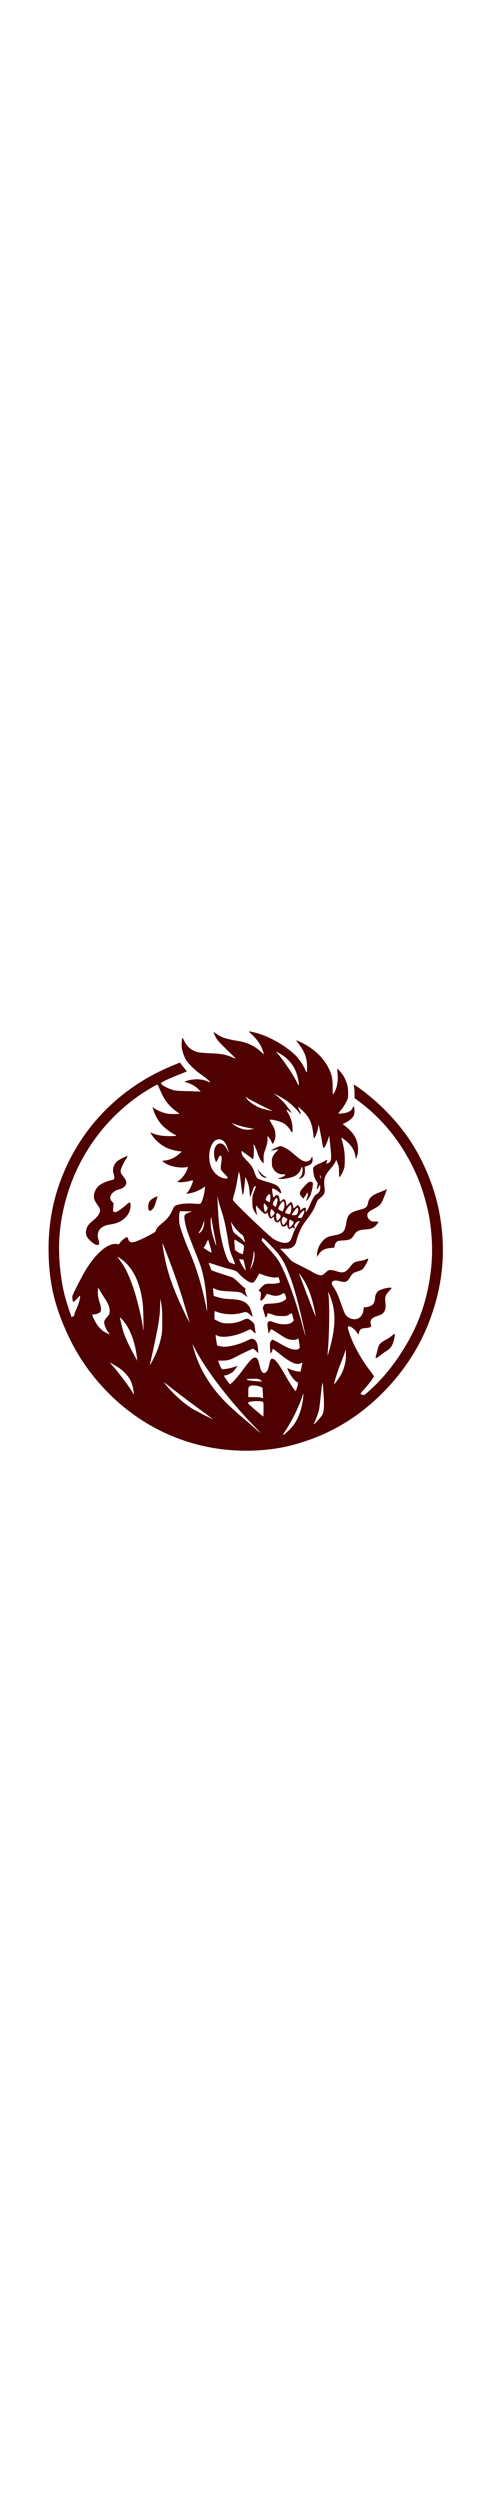 <?xml version="1.0" standalone="no"?>
<!DOCTYPE svg PUBLIC "-//W3C//DTD SVG 20010904//EN"
 "http://www.w3.org/TR/2001/REC-SVG-20010904/DTD/svg10.dtd">
<svg version="1.0" xmlns="http://www.w3.org/2000/svg"
 width="150pt" viewBox="0 0 1024 1024"
 preserveAspectRatio="xMidYMid meet">

 <style>
    @keyframes pulse {
      0%, 100% { transform: scale(1); }
      50% { transform: scale(1.1); }
    }
    @keyframes colorShift {
      0%, 100% { fill:#4f0000; }
      50% { fill:rgb(171, 0, 0); }
    }
    .animated-shape {
      animation: pulse 2s infinite ease-in-out;
      transform-origin: center;
    }
    .color {
      animation: colorShift 4s infinite ease-in-out;
    }
  </style>

<g transform="translate(0,1024) scale(0.1,-0.1)"
fill="#4f0000" stroke="none">

<path d="M5292 9632 c101 -96 169 -192 207 -291 50 -132 50 -132 -5 -80 -145
136 -298 211 -504 244 -246 40 -344 72 -450 150 -26 19 -50 35 -54 35 -12 0
35 -106 70 -157 20 -29 117 -129 215 -224 99 -94 178 -173 176 -175 -2 -2 -40
13 -85 32 -116 50 -233 72 -430 79 -92 3 -198 11 -237 16 -148 21 -261 103
-326 238 -19 39 -37 71 -40 71 -8 0 -19 -90 -19 -150 0 -77 28 -182 71 -270
35 -71 59 -102 143 -185 56 -55 137 -125 181 -154 97 -66 182 -136 196 -162
10 -20 9 -20 -30 1 -59 30 -156 50 -241 50 -81 0 -193 -20 -235 -42 -26 -14
-26 -14 27 -27 81 -20 179 -76 237 -135 l53 -54 -108 4 c-60 2 -179 6 -264 8
-123 3 -169 9 -225 26 -111 35 -225 99 -238 135 -8 20 160 99 471 220 39 15
72 30 72 32 0 2 -24 32 -52 66 -29 35 -62 76 -73 91 l-20 27 -148 -61 c-981
-401 -1752 -1118 -2198 -2044 -278 -577 -409 -1155 -410 -1801 -1 -483 67
-915 207 -1317 231 -664 556 -1200 1014 -1672 923 -952 2192 -1387 3510 -1205
229 32 441 85 715 179 562 194 1068 509 1514 944 454 443 796 953 1014 1511
291 746 369 1467 241 2235 -102 615 -373 1257 -735 1747 -266 360 -604 693
-967 952 -57 40 -105 71 -107 69 -3 -3 -1 -29 5 -58 5 -29 10 -91 10 -139 l0
-86 103 -77 c532 -398 942 -932 1221 -1590 125 -296 235 -704 270 -1009 50
-426 43 -757 -25 -1164 -95 -565 -291 -1054 -624 -1555 -184 -275 -379 -506
-602 -711 -133 -122 -138 -126 -171 -118 -61 14 -60 23 17 105 91 97 224 273
218 288 -3 6 -49 70 -104 143 -174 232 -333 523 -408 745 -43 128 -45 158 -11
158 37 0 117 -61 156 -118 19 -28 38 -51 41 -52 4 0 9 18 13 39 8 54 53 91
109 91 56 1 126 15 139 28 8 8 7 24 -1 54 -24 86 16 137 136 174 96 29 135 58
158 117 19 50 20 75 10 183 -10 105 2 139 76 218 32 35 59 66 59 70 0 3 -22 6
-49 6 -61 0 -198 -42 -236 -72 -34 -27 -64 -91 -65 -138 0 -55 -20 -113 -48
-143 -28 -29 -104 -57 -158 -57 -31 0 -32 0 -36 -58 -4 -63 -44 -134 -93 -166
-96 -63 -251 -13 -303 98 -12 24 -46 117 -77 206 -60 175 -96 253 -156 342
-44 64 -48 89 -19 118 24 24 72 26 150 5 117 -32 156 -18 212 77 50 85 72 103
162 129 39 12 85 32 103 45 34 26 133 207 120 220 -4 4 -28 -2 -53 -14 -25
-13 -80 -27 -122 -32 -106 -14 -137 -32 -207 -124 -94 -121 -147 -138 -285
-91 -40 14 -95 25 -122 25 -45 0 -53 -4 -108 -55 -48 -44 -67 -55 -94 -55 -46
0 -98 20 -186 72 -41 24 -155 83 -253 132 -161 80 -183 95 -225 144 -26 31
-80 90 -120 133 l-74 77 99 -1 c84 -1 104 2 140 21 60 31 91 78 107 158 13 65
54 171 106 274 12 25 60 95 105 155 117 157 150 211 189 316 21 56 44 100 57
109 12 8 44 35 71 60 60 55 69 89 56 206 -19 164 6 241 120 369 39 44 84 106
100 137 l28 57 29 -72 c25 -64 29 -85 29 -184 1 -108 2 -111 20 -95 24 22 69
114 87 177 9 33 14 99 14 190 -1 138 -18 251 -61 399 -8 27 -14 51 -14 53 0 2
21 -11 48 -29 146 -100 231 -226 250 -368 l8 -55 23 60 c19 47 24 79 24 150
-1 186 -82 335 -258 475 l-65 51 72 36 c84 43 150 105 168 158 13 38 9 152 -5
175 -5 8 -14 -2 -25 -27 -21 -48 -43 -66 -105 -94 -45 -20 -195 -38 -195 -24
0 3 27 38 61 77 33 40 79 111 102 157 42 84 42 85 42 195 0 125 -21 209 -81
328 -38 75 -160 213 -150 168 4 -14 9 -70 12 -125 10 -151 -28 -312 -90 -390
-14 -18 -15 -8 -16 136 0 187 -17 269 -85 404 -111 223 -323 420 -582 542 -51
23 -95 43 -98 43 -3 0 22 -36 55 -81 142 -192 179 -308 172 -538 -2 -72 -9
-71 -41 8 -33 84 -143 242 -213 306 -232 216 -569 400 -853 468 -135 33 -133
35 -43 -51z m575 -391 c121 -65 225 -165 297 -285 55 -92 106 -267 106 -365 0
-32 -5 -26 -49 64 -78 157 -284 461 -396 584 -45 49 -44 49 42 2z m-2534 -706
c11 -28 43 -100 73 -161 64 -134 160 -249 283 -339 l81 -60 -111 -3 c-86 -2
-130 2 -191 17 -84 21 -206 78 -247 115 -23 20 -24 20 -17 1 5 -11 15 -42 23
-70 23 -78 88 -195 147 -267 59 -71 195 -179 275 -218 28 -14 51 -28 51 -32 0
-10 -145 -14 -248 -6 -122 9 -205 31 -295 76 -4 2 6 -19 24 -47 74 -121 207
-233 342 -289 74 -31 203 -62 257 -62 16 0 30 -2 30 -5 0 -10 -84 -81 -133
-112 -62 -40 -165 -75 -224 -77 -23 0 -43 -4 -43 -8 0 -13 65 -57 120 -82 106
-48 315 -72 386 -46 26 10 26 10 20 -22 -17 -86 -119 -228 -189 -265 -28 -14
-29 -16 -12 -26 25 -14 165 -2 248 21 77 22 76 23 47 -63 -24 -69 -63 -139
-99 -178 l-26 -29 50 7 c107 16 217 58 303 117 l42 29 0 -29 c0 -47 -29 -190
-52 -251 -33 -90 -35 -91 -163 -80 -171 15 -349 -5 -413 -47 -13 -8 -32 -36
-43 -62 -57 -136 -115 -210 -246 -317 -68 -55 -91 -80 -101 -110 -7 -22 -20
-47 -28 -56 -9 -10 -97 -59 -197 -109 -265 -132 -333 -140 -367 -42 -8 23 -19
42 -25 42 -25 -1 -109 -65 -138 -106 l-31 -45 -52 7 c-181 22 -430 -191 -653
-557 -70 -117 -258 -482 -271 -531 -7 -23 0 -84 15 -126 3 -7 33 17 74 60 l70
73 1 -35 c0 -43 -36 -159 -84 -265 -20 -44 -36 -90 -36 -102 0 -15 -10 -28
-29 -37 l-29 -15 -37 107 c-93 269 -138 444 -174 682 -96 635 -59 1183 121
1780 255 850 807 1604 1538 2101 122 83 335 208 350 206 8 -1 23 -25 33 -52z
m2518 -186 c51 -28 127 -74 168 -102 81 -56 228 -197 257 -247 10 -16 22 -30
26 -30 15 0 8 27 -22 86 -16 32 -28 60 -26 61 8 8 121 -94 166 -150 78 -95
116 -183 140 -321 11 -65 20 -134 20 -153 0 -29 3 -33 14 -24 25 21 68 133 80
209 l12 76 27 -130 c16 -71 36 -180 46 -241 10 -62 21 -116 24 -119 4 -4 13
-2 20 5 19 15 73 135 91 201 8 30 15 51 15 45 1 -5 10 -95 21 -200 30 -293 26
-336 -40 -370 -44 -23 -51 -19 -34 21 19 45 11 54 -24 30 -27 -17 -87 -46
-170 -81 -23 -10 -54 -30 -68 -44 -25 -24 -26 -30 -21 -96 6 -78 38 -178 66
-210 29 -32 32 -52 17 -115 -8 -33 -11 -60 -8 -60 9 0 52 67 52 80 0 5 5 10
10 10 15 0 12 -86 -4 -125 -9 -20 -31 -44 -55 -59 -56 -36 -79 -73 -173 -287
-11 -26 -30 -59 -42 -73 l-21 -27 3 45 c3 34 0 47 -11 52 -18 6 -52 -9 -84
-39 l-23 -20 0 31 c0 20 -9 42 -26 60 l-27 29 -41 -39 c-45 -42 -49 -40 -61
33 -3 20 -14 44 -25 54 -20 18 -21 17 -64 -28 l-44 -45 -6 36 c-14 81 -18 93
-37 103 -16 8 -27 4 -57 -21 l-37 -30 -7 42 c-13 75 -17 84 -44 97 -25 11 -29
9 -54 -20 -33 -40 -38 -34 -54 76 -10 70 -10 85 1 85 27 0 87 -31 124 -65 22
-19 44 -35 49 -35 26 0 -6 89 -48 133 -40 42 -85 62 -252 111 -83 24 -162 51
-175 60 -29 19 -54 66 -84 158 -27 81 -59 128 -162 234 -81 83 -99 114 -99
165 l0 30 38 -29 c20 -16 67 -50 104 -75 36 -26 73 -54 81 -62 13 -13 16 -12
21 8 13 44 18 193 9 244 -6 29 -6 50 -1 47 14 -9 54 -94 78 -169 29 -90 65
-163 98 -197 14 -16 28 -28 31 -28 3 0 5 40 3 89 -3 82 0 98 39 212 34 101 42
138 42 198 l0 75 33 -40 c19 -21 41 -60 51 -86 9 -26 21 -44 26 -41 5 3 20 29
33 57 18 39 24 68 24 122 0 85 -15 132 -75 235 -25 41 -45 80 -45 86 0 24 197
-20 280 -62 52 -26 132 -108 157 -159 9 -20 23 -36 31 -36 12 0 13 17 10 98
-6 111 -44 231 -103 320 -40 62 -27 68 39 17 25 -19 46 -32 46 -29 0 9 -65 97
-133 182 -54 66 -155 161 -217 204 -47 32 -13 18 81 -33z m-641 -54 c28 -19
152 -84 276 -145 123 -60 224 -112 224 -114 0 -7 -196 43 -250 64 -110 43
-226 122 -279 189 -18 23 -31 41 -28 41 3 0 28 -16 57 -35z m-122 -586 c63
-16 145 -33 181 -37 l66 -8 -60 -13 c-127 -28 -269 14 -392 116 -27 22 -27 22
31 -3 33 -14 111 -39 174 -55z m-430 -283 c30 -16 64 -50 80 -82 16 -30 71
-184 67 -184 -2 0 -21 32 -41 71 -45 85 -90 124 -145 124 -98 0 -153 -145
-116 -305 7 -30 18 -64 25 -75 10 -18 14 -13 44 52 23 51 38 73 51 73 30 0 35
-39 19 -151 -8 -59 -12 -119 -8 -135 4 -16 38 -59 77 -97 38 -37 69 -74 69
-82 0 -28 -90 -19 -158 16 -146 73 -232 232 -232 430 0 144 45 270 121 333 35
30 102 35 147 12z m401 -934 c12 -100 25 -192 30 -204 8 -22 8 -22 14 -3 9 31
36 243 39 310 l3 60 27 -55 c38 -77 57 -159 65 -273 3 -54 9 -94 14 -90 4 4
21 48 38 96 38 109 48 127 67 127 18 0 16 -11 -29 -125 -30 -74 -32 -89 -32
-200 1 -110 3 -125 27 -175 39 -78 91 -136 68 -74 -16 42 -25 164 -11 164 6 0
11 -4 11 -10 0 -5 35 -44 77 -87 80 -81 98 -89 136 -56 16 15 17 14 17 -7 0
-34 39 -110 57 -110 8 0 28 9 44 21 l29 20 0 -34 c0 -72 78 -117 112 -65 15
22 15 22 22 -17 11 -57 33 -95 56 -95 24 0 70 21 70 32 0 4 5 8 10 8 6 0 10
-10 10 -22 0 -13 9 -34 20 -48 l19 -25 40 21 c36 19 41 20 55 6 22 -22 32 -7
17 25 -11 24 -9 31 16 67 20 28 38 42 61 47 17 4 32 5 32 4 0 -2 -24 -41 -54
-89 -30 -47 -66 -121 -81 -163 -43 -125 -57 -153 -88 -179 -58 -49 -203 -23
-332 60 -95 61 -827 763 -845 810 -6 16 1 54 26 134 18 61 43 166 54 234 11
68 26 148 32 178 l12 55 12 -45 c7 -25 21 -127 33 -228z m1676 148 c7 -42 -8
-21 -19 25 -5 21 -4 27 3 20 6 -6 13 -26 16 -45z m-1061 -402 c0 -24 -3 -60
-7 -80 l-8 -38 -39 20 c-21 11 -41 23 -43 27 -9 17 15 74 45 103 37 38 51 29
52 -32z m-1025 -303 c53 -155 88 -315 141 -639 27 -167 36 -202 79 -305 27
-64 53 -129 57 -145 6 -26 5 -28 -17 -21 -92 29 -109 43 -139 109 -62 137
-128 394 -164 646 -15 103 -30 314 -40 555 l-4 120 18 -85 c10 -47 41 -152 69
-235z m1165 173 c-23 -92 -25 -94 -62 -64 -26 23 -29 30 -22 55 8 30 33 73 59
104 14 17 16 17 28 -7 12 -22 11 -35 -3 -88z m146 13 c5 -11 10 -35 10 -54 0
-43 -28 -137 -41 -137 -5 0 -28 9 -49 20 -27 14 -40 27 -40 40 0 33 79 150
101 150 5 0 13 -9 19 -19z m-346 -131 c-6 -28 -37 -75 -50 -75 -14 0 -36 117
-29 154 l7 34 39 -44 c30 -34 37 -50 33 -69z m500 35 c7 -38 -16 -139 -34
-150 -11 -7 -79 12 -93 24 -18 17 93 178 113 166 4 -3 11 -21 14 -40z m142
-40 c8 -32 -2 -85 -22 -113 -12 -18 -25 -22 -65 -22 -27 0 -49 3 -49 6 0 9 61
97 88 127 32 33 40 34 48 2z m-493 -96 c-3 -10 -22 -33 -41 -51 l-36 -31 -7
24 c-11 39 -10 96 3 124 l12 26 37 -37 c25 -24 35 -42 32 -55z m620 21 c-3
-14 -17 -47 -30 -73 -23 -46 -25 -48 -63 -45 -22 1 -40 4 -40 5 0 17 41 77 78
115 48 50 67 49 55 -2z m-2385 5 c-79 -21 -122 -48 -128 -81 -9 -43 17 -184
57 -309 19 -60 86 -237 148 -392 63 -155 128 -326 145 -380 66 -212 110 -509
124 -833 3 -90 2 -104 -5 -65 -86 460 -203 859 -359 1220 -83 192 -154 380
-196 522 -21 69 -26 109 -26 188 0 55 4 111 10 125 l10 25 133 -4 c130 -3 132
-4 87 -16z m1871 -53 c19 -15 22 -25 17 -46 -7 -29 -61 -94 -70 -85 -16 16
-28 115 -17 142 12 30 19 29 70 -11z m124 -67 c20 -10 37 -26 37 -35 0 -22
-53 -96 -78 -109 -17 -9 -21 -5 -31 28 -6 21 -11 46 -11 55 0 24 28 88 37 84
5 -2 25 -12 46 -23z m-1512 -265 c22 -118 44 -237 50 -264 17 -85 2 -62 -36
56 -54 167 -75 270 -75 379 0 93 12 145 18 77 1 -18 21 -130 43 -248z m1666
190 c21 -14 21 -14 3 -49 -22 -43 -67 -87 -77 -77 -10 10 -10 125 0 150 6 16
9 17 30 4 12 -8 32 -21 44 -28z m-1863 -47 c-10 -83 -33 -140 -70 -173 -51
-45 -57 -37 -18 27 28 47 50 96 79 181 10 27 14 9 9 -35z m672 -117 c36 -42
84 -89 107 -105 37 -25 44 -37 60 -96 10 -37 16 -69 14 -72 -3 -2 -14 9 -26
26 -12 16 -62 62 -111 101 -49 38 -96 80 -104 93 -12 19 -46 166 -46 201 0 6
9 -8 20 -30 12 -23 50 -76 86 -118z m687 -303 c255 -259 310 -346 447 -703 84
-220 185 -591 275 -1015 20 -93 39 -179 42 -190 3 -11 2 -17 -1 -14 -4 4 -24
73 -46 155 -127 486 -297 974 -445 1279 -69 143 -120 212 -310 420 -63 69
-115 132 -115 139 0 24 12 46 25 46 6 0 64 -53 128 -117z m-1233 -58 c43 -155
47 -150 -67 -78 l-73 46 21 31 c11 17 33 57 47 88 14 31 28 55 30 53 3 -2 21
-65 42 -140z m591 98 c41 -25 84 -52 97 -60 26 -16 28 -46 10 -137 -7 -34 -13
-62 -13 -64 -1 -1 -17 3 -35 10 -53 18 -130 69 -131 87 -1 9 -4 60 -8 114 -3
53 -3 97 0 97 3 0 39 -21 80 -47z m-1465 -348 c143 -375 235 -644 345 -1012
54 -183 99 -336 99 -340 0 -4 -36 67 -81 157 -205 417 -330 740 -409 1058 -31
124 -80 394 -80 435 1 29 9 9 126 -298z m1804 74 c0 -39 -7 -98 -16 -132 -16
-64 -62 -163 -70 -154 -3 3 -1 14 4 24 18 33 62 239 62 286 0 26 5 47 10 47 6
0 10 -30 10 -71z m-2812 -78 c254 -173 414 -497 467 -946 14 -124 22 -541 10
-553 -3 -3 -5 9 -5 26 0 100 -102 543 -181 790 -99 304 -181 482 -295 635 -35
48 -61 87 -58 87 3 0 31 -17 62 -39z m2558 -21 c17 0 24 -10 33 -42 18 -67 40
-182 36 -187 -9 -8 -115 169 -130 218 -7 22 -5 23 16 18 13 -4 34 -7 45 -7z
m-305 -190 c80 -21 156 -43 169 -50 12 -7 50 -41 83 -77 74 -78 167 -146 224
-163 58 -18 77 -3 136 103 l48 84 72 -27 c96 -38 228 -64 287 -57 l46 6 16
-52 c12 -39 13 -54 5 -59 -27 -17 -125 -30 -201 -26 -96 4 -126 -10 -201 -95
-43 -47 -45 -52 -26 -58 34 -13 42 -41 31 -116 -12 -88 -13 -83 9 -83 21 0 60
42 94 101 12 21 27 39 32 39 6 0 37 -9 69 -20 91 -31 167 -27 233 11 62 36 62
36 89 -44 15 -47 15 -48 -8 -67 -64 -56 -139 -76 -303 -84 -60 -2 -118 -7
-127 -11 -9 -4 -23 -24 -32 -44 -13 -35 -13 -43 4 -97 10 -33 23 -78 30 -102
9 -36 14 -41 25 -32 8 7 17 27 21 46 3 19 9 36 13 39 4 2 48 -10 97 -28 78
-28 102 -32 195 -32 102 0 108 1 157 32 28 18 53 29 56 25 2 -4 12 -39 22 -79
l18 -72 -24 -26 c-61 -65 -228 -72 -379 -16 -103 38 -116 38 -137 5 -16 -23
-16 -34 -3 -132 l15 -107 23 45 c13 25 25 46 26 48 6 6 70 -31 174 -101 147
-99 200 -121 287 -121 56 -1 76 3 92 17 20 18 20 18 26 0 3 -10 11 -56 17
-102 13 -83 13 -84 -12 -103 -20 -17 -35 -20 -89 -16 -76 6 -146 35 -325 138
-67 38 -129 70 -136 70 -8 0 -24 -15 -36 -34 -20 -31 -21 -42 -16 -147 l6
-112 19 23 c11 13 22 36 25 52 3 15 7 28 10 28 2 0 66 -49 141 -110 229 -183
356 -240 440 -196 17 9 33 16 35 16 6 0 -32 -182 -38 -189 -13 -13 -157 19
-214 47 -43 21 -61 26 -61 17 0 -7 18 -49 40 -92 40 -77 139 -193 165 -193 25
0 24 -45 -2 -117 -14 -40 -27 -73 -29 -73 -13 0 -126 170 -199 300 -156 276
-235 380 -289 380 -33 0 -44 -18 -60 -91 -24 -113 -36 -147 -63 -179 -20 -24
-32 -30 -56 -28 -41 4 -61 40 -93 168 -28 114 -38 134 -72 149 -53 25 -112
-30 -277 -254 -100 -135 -182 -231 -236 -275 l-37 -29 -55 77 c-70 97 -76 112
-48 112 35 0 118 36 160 69 31 24 111 131 98 131 -1 0 -27 -10 -57 -21 -58
-22 -183 -48 -237 -49 -29 0 -34 5 -62 63 -16 34 -33 74 -36 90 l-7 27 80 0
c111 0 167 14 264 65 147 78 370 185 387 185 8 0 37 -21 64 -47 l49 -48 -7 85
c-10 111 -31 168 -74 197 -19 13 -43 23 -54 23 -11 0 -57 -18 -102 -40 -194
-94 -421 -145 -551 -123 -37 7 -70 15 -75 20 -7 7 -39 213 -34 221 1 1 22 -7
46 -18 113 -51 397 -1 612 107 76 38 70 39 139 -26 21 -19 39 -33 41 -30 2 2
-2 36 -9 74 -7 39 -13 83 -13 99 -1 21 -13 39 -47 70 -87 77 -103 80 -196 36
-108 -51 -216 -73 -333 -68 -94 3 -107 6 -183 43 l-81 40 -1 89 c0 80 2 87 18
81 161 -68 372 -82 542 -36 107 29 114 28 182 -31 l60 -52 -7 34 c-15 70 -45
156 -62 180 -85 116 -157 146 -396 160 -151 9 -188 15 -307 53 l-45 14 -9 77
c-5 42 -7 79 -3 82 3 3 18 -1 34 -9 66 -35 150 -49 328 -56 201 -8 231 -16
315 -89 32 -26 42 -31 36 -17 -43 106 -50 136 -36 145 10 6 6 15 -21 36 -19
16 -77 69 -129 119 -66 63 -109 96 -140 107 -25 8 -132 43 -237 77 -119 38
-193 67 -193 75 0 7 -11 40 -25 74 -14 34 -25 66 -25 71 0 5 57 -11 128 -36
70 -24 193 -62 273 -83z m1586 -230 c96 -149 171 -351 228 -615 19 -87 33
-161 31 -162 -5 -5 -137 334 -351 902 -9 24 35 -36 92 -125z m-4185 -368 c81
-120 120 -211 120 -281 0 -67 -9 -87 -64 -147 -21 -23 -43 -56 -48 -72 -15
-55 25 -169 86 -241 14 -18 24 -34 21 -37 -3 -3 -38 11 -77 32 -98 51 -174
136 -239 266 -28 56 -48 105 -45 109 3 5 22 9 42 9 46 0 117 32 131 58 18 35
12 98 -18 189 -32 97 -47 210 -36 274 l7 41 35 -63 c19 -34 57 -96 85 -137z
m4747 13 c122 -314 118 -628 -14 -1108 -21 -75 -39 -136 -41 -135 -1 2 4 91
12 198 30 410 29 1038 -3 1128 -4 11 -3 14 4 7 6 -5 25 -46 42 -90z m-3542
-171 c13 -82 18 -166 17 -344 0 -206 -3 -248 -23 -340 -39 -182 -96 -333 -198
-523 -24 -45 -42 -71 -39 -57 173 769 216 1015 216 1252 0 72 2 129 5 127 2
-3 12 -54 22 -115z m-825 -310 c162 -173 275 -469 313 -814 l7 -55 -88 160
c-101 184 -183 368 -213 476 -27 95 -69 279 -65 279 2 0 23 -21 46 -46z m1540
-634 c222 -434 748 -1115 1272 -1647 98 -101 110 -126 18 -40 -31 29 -147 130
-257 223 -327 277 -506 456 -655 655 -195 261 -331 527 -406 797 -12 45 -26
92 -30 105 -11 37 2 17 58 -93z m3142 -274 c-21 -104 -55 -194 -104 -276 -42
-72 -130 -188 -130 -173 0 37 80 288 138 433 38 96 78 202 88 235 l19 60 3
-99 c2 -63 -3 -128 -14 -180z m-4728 -122 c85 -60 183 -169 221 -247 34 -66
56 -149 68 -247 l7 -55 -53 85 c-75 120 -302 420 -390 515 l-74 79 80 -43 c44
-24 108 -63 141 -87z m2947 -240 c21 -14 37 -28 34 -30 -8 -8 -280 17 -299 27
-40 22 -14 29 105 29 115 0 125 -2 160 -26z m1328 -321 c15 -248 6 -356 -34
-420 -29 -46 -168 -196 -175 -189 -3 3 0 11 5 18 15 19 84 195 99 253 8 28 18
88 23 135 5 47 20 180 33 295 26 242 28 238 49 -92z m-2760 -177 c162 -119
319 -235 349 -259 31 -23 67 -50 80 -60 48 -34 -343 165 -431 219 -191 118
-427 337 -589 547 -7 10 56 -37 142 -106 85 -68 288 -221 449 -341z m1430 357
l47 -21 7 -106 c4 -59 5 -109 2 -112 -3 -3 -16 0 -29 7 -15 9 -65 14 -150 14
l-128 0 0 102 c0 99 1 102 28 123 24 19 36 22 102 18 46 -3 93 -13 121 -25z
m894 -278 c-29 -214 -100 -400 -203 -536 -54 -71 -189 -199 -210 -199 -7 0 9
33 36 73 74 109 169 278 232 412 58 123 133 306 146 360 15 61 15 3 -1 -110z
m-844 -35 c17 -10 19 -23 19 -160 0 -83 -3 -150 -6 -150 -15 0 -324 268 -324
280 0 4 15 15 33 24 38 18 246 23 278 6z"/>
<path class="animated-shape" d="M2575 7051 c-44 -21 -98 -53 -119 -72 -75 -66 -104 -172 -71 -264 18
-49 19 -99 3 -113 -7 -5 -37 -15 -66 -21 -86 -18 -197 -69 -247 -113 -60 -53
-96 -125 -103 -204 -5 -71 10 -110 83 -212 34 -48 45 -72 45 -101 0 -57 -53
-135 -140 -206 -98 -80 -136 -131 -150 -200 -19 -89 0 -146 69 -216 110 -109
201 -139 201 -66 0 19 -7 55 -16 81 -23 67 -14 148 23 199 42 60 116 97 228
113 120 18 189 44 262 98 105 77 162 181 163 294 0 84 -14 88 -86 23 -72 -66
-173 -138 -212 -152 -22 -7 -37 -7 -52 1 -20 11 -21 16 -14 96 l7 85 -31 32
c-17 18 -34 44 -37 59 -18 72 61 166 162 193 84 22 124 45 151 85 36 52 27
105 -30 178 -61 78 -71 99 -65 141 6 45 65 171 111 238 31 45 36 64 17 63 -3
0 -42 -18 -86 -39z"/>
<path class="animated-shape" d="M3244 6221 c-98 -47 -134 -99 -134 -192 0 -96 35 -115 93 -49 25 27
43 61 57 112 12 40 28 91 36 112 7 22 12 41 11 42 -2 2 -30 -9 -63 -25z"/>
<path class="color" d="M5783 7261 c-80 -39 -123 -73 -72 -57 54 17 119 29 125 24 3 -4 -12
-22 -33 -42 -22 -19 -52 -59 -69 -88 -26 -47 -29 -63 -29 -138 0 -63 5 -94 19
-120 47 -88 118 -133 213 -134 57 0 61 -1 48 -16 -23 -25 -99 -60 -131 -60
-22 0 -26 -3 -14 -10 41 -26 245 3 339 48 65 32 115 88 137 155 20 60 34 47
34 -33 0 -61 -25 -125 -61 -159 -30 -27 -6 -28 39 -1 56 34 73 74 70 161 l-3
76 60 19 c75 24 105 62 105 135 0 52 -15 64 -29 27 -17 -44 -59 -73 -104 -73
-61 0 -119 33 -231 130 -55 48 -119 100 -143 116 -55 38 -142 79 -169 79 -11
0 -56 -18 -101 -39z"/>
<path class="animated-shape" d="M5411 6808 c-1 -13 23 -63 51 -105 19 -29 41 -46 72 -58 59 -22 80
-9 27 17 -37 18 -111 90 -138 134 -6 10 -12 16 -12 12z"/>
<path class="color" d="M6397 6468 c-117 -124 -130 -163 -71 -228 38 -42 54 -50 54 -26 0 7
7 20 17 27 9 8 24 31 33 52 13 29 19 34 24 22 10 -27 7 -57 -13 -112 -10 -29
-15 -53 -11 -53 13 0 61 69 85 123 13 28 31 96 40 150 20 112 15 127 -43 127
-33 0 -45 -9 -115 -82z"/>
<path class="animated-shape" d="M8094 6386 c-10 -7 -57 -28 -104 -46 -116 -44 -159 -67 -198 -104
-43 -39 -57 -67 -71 -137 -16 -77 -45 -102 -146 -128 -234 -59 -282 -104 -309
-283 -28 -187 -70 -229 -258 -262 -127 -22 -177 -47 -238 -119 -28 -33 -60
-77 -70 -97 -29 -57 -51 -146 -48 -192 l3 -43 24 40 c58 96 120 132 250 146
47 5 87 9 87 9 1 0 4 19 7 42 4 28 15 51 36 72 29 29 35 30 139 36 139 8 179
28 231 114 51 84 100 108 235 116 111 7 154 21 210 70 30 27 66 77 66 93 0 2
-31 3 -69 3 -55 -1 -75 3 -97 20 -43 32 -64 66 -66 107 -2 55 26 84 129 136
109 55 145 87 185 165 27 54 100 248 94 253 -1 1 -11 -3 -22 -11z"/>
<path class="animated-shape" d="M8220 3320 c-24 -21 -67 -51 -95 -66 -148 -79 -174 -107 -200 -215
-8 -35 -23 -90 -32 -122 -9 -31 -14 -60 -10 -63 8 -9 45 14 117 71 36 29 86
64 112 79 98 57 141 137 172 319 9 48 -6 48 -64 -3z"/>
</g>
</svg>
